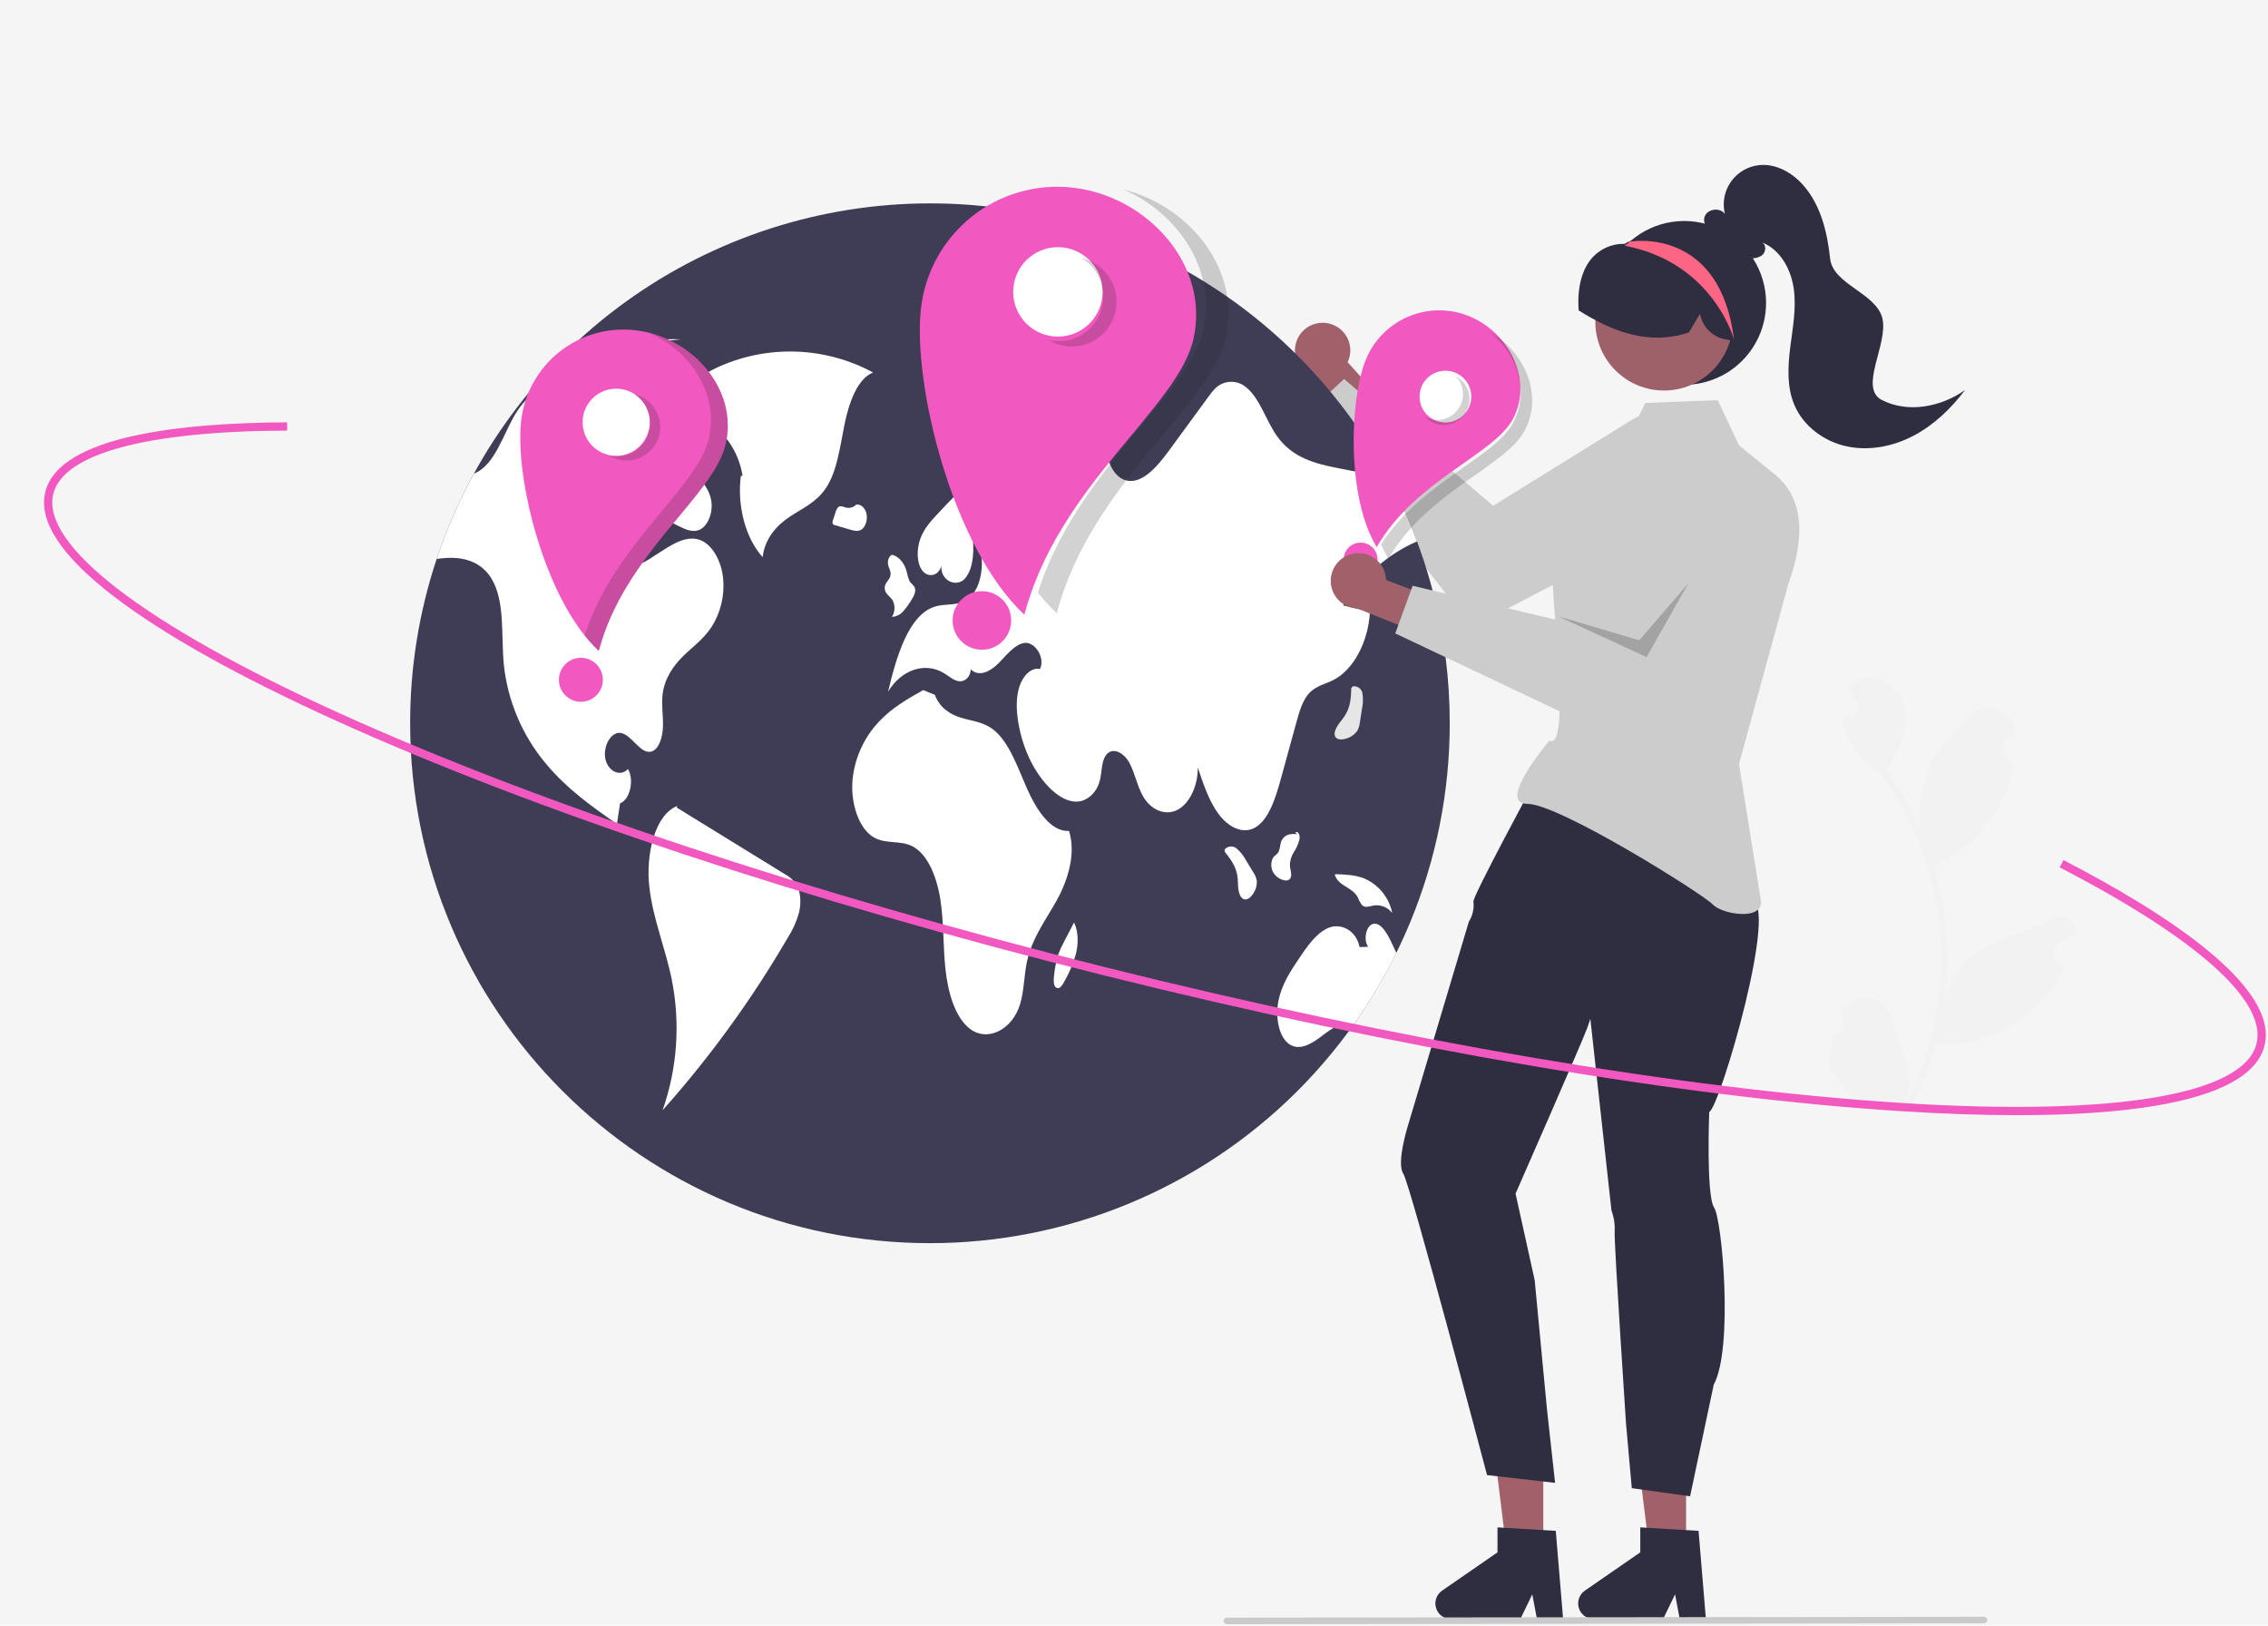 <svg width="826" height="592" viewBox="0 0 826 592" fill="none" xmlns="http://www.w3.org/2000/svg">
<rect width="826" height="592" fill="#F5F5F5"/>
<g id="world 1" clip-path="url(#clip0_0_1)">
<path id="Vector" d="M667.825 376.317C668.563 376.386 669.304 376.226 669.947 375.859C670.591 375.492 671.106 374.936 671.424 374.267C671.741 373.597 671.845 372.846 671.721 372.116C671.597 371.386 671.252 370.711 670.732 370.183C670.658 369.817 670.605 369.554 670.531 369.188C670.567 369.111 670.603 369.034 670.64 368.957C671.466 367.232 672.784 365.791 674.428 364.813C676.071 363.835 677.967 363.364 679.877 363.46C681.787 363.556 683.626 364.215 685.163 365.353C686.7 366.49 687.866 368.057 688.516 369.856C691.112 377.035 694.507 384.263 695.077 391.752C695.327 395.063 695.002 398.391 694.114 401.591C701.68 386.928 706.005 370.81 706.795 354.33C706.989 350.194 706.951 346.051 706.683 341.92C706.459 338.532 706.088 335.162 705.568 331.809C702.726 313.616 695.608 296.356 684.8 281.448C679.387 278.158 675.111 273.288 672.55 267.494C671.622 265.411 671 263.204 670.704 260.943C671.327 261.054 671.961 261.135 672.586 261.205C672.78 261.225 672.985 261.245 673.18 261.264L673.254 261.271C673.941 261.334 674.632 261.197 675.243 260.876C675.854 260.556 676.36 260.065 676.699 259.464C677.038 258.863 677.196 258.177 677.154 257.488C677.112 256.799 676.871 256.137 676.462 255.581C676.207 255.236 675.952 254.891 675.696 254.545C675.309 254.012 674.911 253.49 674.524 252.957C674.479 252.906 674.437 252.852 674.398 252.796C673.953 252.189 673.507 251.592 673.062 250.984C673.987 249.685 675.199 248.618 676.604 247.865C681.469 245.312 687.913 247.537 691.134 251.98C694.366 256.423 694.733 262.463 693.293 267.76C691.909 272.259 689.769 276.49 686.966 280.272C687.207 280.613 687.459 280.943 687.701 281.284C692.114 287.539 695.904 294.212 699.016 301.207C698.539 293.511 699.895 285.811 702.973 278.742C706.066 272.164 711.541 266.757 716.4 261.172C722.237 254.464 733.399 258.03 733.96 266.904C733.965 266.99 733.97 267.076 733.975 267.162C733.276 267.515 732.589 267.892 731.916 268.293C731.071 268.803 730.399 269.557 729.988 270.455C729.578 271.353 729.449 272.354 729.617 273.327C729.786 274.3 730.244 275.2 730.933 275.908C731.621 276.616 732.508 277.099 733.475 277.295L733.575 277.315C733.217 279.76 732.675 282.175 731.951 284.538C729.867 291.133 726.443 297.226 721.894 302.435C717.345 307.644 711.769 311.857 705.515 314.81C705.105 314.997 704.705 315.184 704.295 315.361C707.287 325.288 708.975 335.561 709.317 345.923C709.499 352.036 709.187 358.153 708.383 364.215L708.424 364.001C710.054 357.294 713.949 351.356 719.45 347.188C727.617 341.092 738.841 339.23 747.568 334.432C748.497 333.895 749.56 333.634 750.632 333.682C751.704 333.729 752.74 334.082 753.618 334.698C754.496 335.315 755.179 336.17 755.587 337.162C755.995 338.155 756.11 339.243 755.92 340.299C755.905 340.374 755.89 340.449 755.875 340.524C754.586 340.98 753.327 341.517 752.104 342.129C751.405 342.482 750.719 342.86 750.046 343.261C749.2 343.771 748.528 344.524 748.118 345.422C747.707 346.321 747.578 347.322 747.747 348.295C747.915 349.268 748.374 350.167 749.062 350.875C749.751 351.583 750.637 352.067 751.605 352.262L751.704 352.282C751.775 352.296 751.836 352.309 751.908 352.323C749.506 357.383 746.251 361.992 742.286 365.948C737.392 370.732 731.573 374.466 725.185 376.922C718.797 379.377 711.974 380.502 705.136 380.227L705.126 380.227C702.895 388.204 699.841 395.928 696.013 403.275L667.352 401.94C667.264 401.617 667.187 401.284 667.109 400.961C669.754 401.252 672.425 401.217 675.062 400.858C673.057 398.15 671.053 395.421 669.048 392.713C669.003 392.662 668.96 392.608 668.921 392.552C667.905 391.167 666.878 389.791 665.861 388.405L665.861 388.404C665.994 384.307 666.654 380.245 667.824 376.318L667.825 376.317Z" fill="#F2F2F2"/>
<path id="Vector_2" d="M484.419 117.912C485.831 118.3 487.14 118.994 488.255 119.943C489.37 120.892 490.263 122.074 490.872 123.406C491.481 124.738 491.79 126.187 491.778 127.651C491.766 129.115 491.433 130.559 490.802 131.881L506.109 148.898L498.036 160.722L476.758 136.387C474.608 135.181 472.975 133.228 472.169 130.898C471.362 128.568 471.438 126.024 472.383 123.747C473.327 121.469 475.074 119.617 477.292 118.542C479.511 117.467 482.046 117.242 484.419 117.912Z" fill="#A0616A"/>
<path id="Vector_3" d="M621.758 159.523C620.378 157.277 618.568 155.325 616.433 153.78C614.297 152.235 611.877 151.127 609.312 150.519C606.748 149.911 604.088 149.816 601.486 150.238C598.884 150.661 596.391 151.592 594.15 152.98L543.811 184.158L489.51 138L476 150.579L535.987 228.408L613.952 187.764C612.133 188.712 623.957 163.101 621.758 159.523Z" fill="#CCCCCC"/>
<path id="Vector_4" d="M527.992 263.364C527.997 288.226 523.104 312.845 513.592 335.815C504.08 358.786 490.136 379.657 472.556 397.237C454.976 414.816 434.105 428.761 411.135 438.272C388.165 447.784 363.546 452.677 338.684 452.672C234.133 452.672 149.376 367.915 149.376 263.364C149.358 243.028 152.618 222.821 159.031 203.522C171.621 165.831 195.741 133.051 227.98 109.819C260.219 86.586 298.946 74.075 338.684 74.056C372.956 74.045 406.587 83.34 435.989 100.949C465.39 118.559 489.458 143.822 505.622 174.043C509.63 181.499 513.126 189.218 516.087 197.149C516.497 198.253 516.896 199.357 517.285 200.472V200.483C519.021 205.383 520.549 210.376 521.871 215.459C525.948 231.101 528.005 247.2 527.992 263.364Z" fill="#3F3D56"/>
<path id="Vector_5" d="M317.972 135.641C309.465 131.04 300.019 128.443 290.355 128.048C280.692 127.652 271.065 129.469 262.211 133.359C254.414 136.752 246.205 142.839 243.604 153.83C254.123 147.622 267.74 157.431 270.446 173.166L269.815 173.34C268.385 184.239 271.576 196.104 277.755 202.862C278.566 195.843 283.182 191.065 287.722 188.081C292.262 185.097 297.284 182.929 300.749 177.799C304.857 171.718 305.9 162.83 307.532 154.722C309.164 146.614 312.26 137.9 317.972 135.641Z" fill="white"/>
<path id="Vector_6" d="M259.09 228.384C256.177 232.759 252.286 235.505 248.794 238.923C245.313 242.351 242 246.979 241.306 252.921C240.864 256.728 241.548 260.598 241.453 264.448C241.359 268.297 240.076 272.63 237.457 273.587C233.324 275.08 230.168 267.403 225.92 266.867C222.543 266.446 219.504 271.757 220.482 276.364C221.46 280.97 226.056 283.01 228.696 280.002C231.083 284.009 229.401 291.277 225.814 292.507C225.436 295.031 225.057 297.545 224.689 300.069C215.623 293.727 206.463 287.28 198.754 277.994C190.18 267.753 184.862 255.184 183.483 241.899C182.484 231.224 183.967 219.014 179.066 210.8C175.143 204.227 168.412 202.775 162.354 203.186C161.25 203.259 160.135 203.385 159.031 203.522C162.603 192.792 167.141 182.408 172.587 172.497C173.82 171.968 174.965 171.255 175.984 170.383C181.621 165.597 184.125 155.911 188.699 149.212C188.994 148.78 189.299 148.36 189.614 147.95C194.295 141.839 200.563 138.695 206.621 135.771C220.03 129.261 233.828 122.666 247.984 123.571L243.956 123.96C239.255 137.128 234.551 150.295 229.842 163.462C229.127 165.482 228.405 167.504 227.676 169.531C225.005 177.019 222.249 184.991 222.659 193.373C222.901 198.337 224.626 203.638 227.907 205.341C230.968 206.919 234.312 204.984 237.267 203.07C238.519 202.27 239.76 201.471 241.012 200.661C245.502 197.769 250.477 194.803 255.22 196.738C259.564 198.505 262.771 204.405 263.381 210.768C263.941 216.954 262.432 223.149 259.09 228.384Z" fill="white"/>
<path id="Vector_7" d="M285.8 318.282C272.684 310.206 259.568 302.131 246.452 294.055L246.675 293.482C238.52 296.588 235.134 311.083 236.482 322.938C237.829 334.792 242.399 345.389 244.708 356.94C247.821 372.746 246.646 389.098 241.305 404.297C258.552 384.946 273.815 363.914 286.865 341.517C288.688 338.694 290.078 335.614 290.987 332.379C291.82 328.937 291.692 324.799 290.023 322.039C288.949 320.455 287.498 319.164 285.8 318.282Z" fill="white"/>
<path id="Vector_8" d="M234.036 171.363C232.643 174.494 232.107 178.67 233.371 181.91C234.662 185.219 237.39 186.714 239.903 187.959L247.15 191.551C249.561 192.746 252.159 193.953 254.617 192.97C257.582 191.784 259.637 187.137 259.105 182.822C258.539 178.231 255.645 175.073 252.969 172.384C249.223 168.62 245.478 164.857 241.732 161.093L239.621 163.678C237.338 165.905 235.45 168.504 234.036 171.363Z" fill="white"/>
<path id="Vector_9" d="M489.142 220.444C492.402 221.212 495.662 221.979 498.923 222.747C498.355 233.759 492.896 243.95 485.577 247.641C482.527 249.177 479.13 249.745 476.605 252.616C474.323 255.224 473.166 259.284 472.104 263.164C470.243 269.938 468.381 276.711 466.519 283.483C464.521 290.782 461.955 298.891 456.76 301.52C452.3 303.782 447.2 301.016 443.771 296.377C440.342 291.739 438.25 285.503 436.22 279.424C436.346 286.05 433.264 292.549 428.9 294.853C424.525 297.156 419.203 295.073 416.279 289.931C414.176 286.239 413.303 281.37 411.242 277.626C409.18 273.882 404.858 271.736 402.607 275.249C401.124 277.584 401.313 281.159 400.577 284.125C399.431 288.732 395.96 291.624 392.521 291.876C389.093 292.129 385.748 290.151 382.877 287.47C376.956 281.916 372.591 273.103 370.898 263.312C370.151 258.947 369.941 254.193 371.235 250.102C372.528 246.011 375.652 242.856 378.754 243.634C380.795 239.322 376.767 233.601 373.138 234.106C369.499 234.611 366.649 238.512 363.662 241.51C360.686 244.507 356.521 246.684 353.524 243.708C353.545 246.474 351.294 248.304 349.348 248.072C347.413 247.852 345.688 246.295 343.911 245.191C337.043 240.91 328.325 243.75 323.445 251.848C326.495 238.87 330.964 223.978 340.335 220.928C344.164 219.676 348.339 220.707 351.957 218.54C358.362 214.702 359.655 200.199 354.123 194.214C354.828 199.872 354.691 206.477 351.704 210.348C348.717 214.218 342.449 211.694 342.828 205.972C341.965 209.916 337.674 210.516 335.697 207.487C333.709 204.458 333.878 199.504 335.287 195.886C336.696 192.269 339.094 189.671 341.418 187.178C346.414 181.825 351.483 176.409 357.268 173.043C363.063 169.678 369.752 168.542 375.557 171.886C378.618 173.653 381.31 176.598 384.433 178.155C387.557 179.722 391.522 179.522 393.594 175.862C395.918 171.781 394.824 165.723 395.687 160.623C397.233 151.609 406.246 147.392 411.242 153.345C407.508 152.388 403.648 156.805 403.185 162.158C402.712 167.511 405.415 172.917 409.033 174.537C415.112 177.229 421.064 170.456 425.661 164.188C430.456 157.625 435.259 151.066 440.069 144.51C440.837 143.394 441.699 142.346 442.646 141.376C444.152 139.908 446.16 139.067 448.263 139.024C450.367 138.981 452.407 139.739 453.973 141.145C458.831 145.11 461.114 153.24 465.1 158.835C470.884 166.964 479.54 168.942 487.596 170.519C493.601 171.687 499.61 172.861 505.622 174.042C509.63 181.498 513.126 189.218 516.087 197.149C505.906 201.471 496.514 209.559 489.142 220.444Z" fill="white"/>
<path id="Vector_10" d="M508.556 346.986C504.051 356.135 498.81 364.904 492.886 373.205C489.1 371.585 485.03 374.478 481.485 377.191C477.783 380.031 473.335 382.797 469.538 380.209C465.657 377.559 464.406 370.145 465.636 364.266C466.867 358.397 469.937 353.727 472.914 349.289C476.069 344.577 479.445 339.687 483.831 337.857C488.227 336.027 493.874 338.614 495.158 344.861L498.271 344.756C496.525 342.358 497.44 337.394 499.785 336.521C502.488 335.501 504.833 339.214 506.432 342.495C507.147 343.978 507.873 345.471 508.556 346.986Z" fill="white"/>
<path id="Vector_11" d="M389.328 302.563C382.637 302.983 377.337 294.746 373.815 286.642C370.293 278.539 367.079 269.271 361.041 265.147C357.592 262.79 353.658 262.466 349.917 261.324C346.175 260.182 342.258 257.819 340.469 253.006L336.225 251.291C330.619 254.443 324.939 257.653 320.109 262.782C314.691 268.537 311.317 275.914 310.506 283.776C309.695 292.272 312.69 301.745 318.284 304.937C322.705 307.459 327.852 305.869 332.329 308.178C337.924 311.062 341.245 319.442 342.503 327.715C343.76 335.988 343.441 344.586 344.341 352.953C345.24 361.32 347.72 370.027 352.85 374.314C359.271 379.68 368.691 375.221 371.572 365.454C372.985 360.663 372.936 355.257 373.993 350.283C375.854 341.525 380.876 335.027 384.859 327.842C388.842 320.658 391.978 310.9 389.328 302.563Z" fill="white"/>
<path id="Vector_12" d="M323.208 216.499C323.832 217.074 324.414 217.692 324.95 218.349C325.505 219.306 325.789 220.396 325.77 221.502C325.751 222.608 325.431 223.688 324.843 224.625C325.649 224.579 326.437 224.367 327.157 224.001C327.877 223.635 328.513 223.124 329.025 222.5C330.246 221.109 331.32 219.596 332.231 217.984C332.913 216.871 333.639 215.367 333.176 214.045C332.86 213.143 332.112 212.758 331.588 212.079C330.758 211.004 330.552 209.296 330.122 207.82C329.193 204.632 326.969 202.288 324.555 201.953L324.89 202.017C323.881 202.363 323.177 203.964 323.4 205.405C323.603 206.718 324.447 207.807 324.363 209.146C324.242 211.071 322.319 211.974 322.2 213.899C322.181 214.865 322.543 215.799 323.208 216.499Z" fill="white"/>
<path id="Vector_13" d="M311.744 183.791C311.753 183.788 311.763 183.788 311.773 183.785C311.979 183.598 312.17 183.394 312.344 183.177L311.744 183.791Z" fill="#E6E6E6"/>
<path id="Vector_14" d="M313.75 192.826C315.23 191.874 316.056 189.243 315.567 187.041C315.081 184.852 313.36 183.381 311.773 183.785C311.313 184.252 310.742 184.594 310.113 184.779C309.484 184.964 308.818 184.986 308.178 184.844C307.197 184.591 306.12 183.941 305.269 184.68C304.783 185.232 304.442 185.897 304.278 186.615C303.964 187.581 303.649 188.548 303.334 189.515C303.184 189.861 303.145 190.245 303.222 190.614C303.282 190.762 303.38 190.892 303.505 190.991C303.63 191.091 303.778 191.156 303.936 191.182C305.826 191.739 307.715 192.296 309.605 192.853C310.982 193.259 312.469 193.65 313.75 192.826Z" fill="white"/>
<path id="Vector_15" d="M456.406 317.558C455.533 316.127 454.659 314.697 453.786 313.267C452.928 311.611 451.755 310.138 450.333 308.931C450.02 308.669 449.658 308.473 449.268 308.353C448.878 308.233 448.468 308.192 448.063 308.232C447.657 308.273 447.263 308.394 446.905 308.589C446.547 308.784 446.231 309.049 445.977 309.368L446.083 310.185C448.074 312.683 450.18 315.458 450.685 319.165C450.885 320.626 450.815 322.139 450.99 323.607C451.165 325.075 451.661 326.597 452.608 327.23C453.984 328.149 455.599 326.794 456.578 325.141C457.453 323.783 457.845 322.17 457.692 320.562C457.474 319.483 457.036 318.46 456.406 317.558Z" fill="white"/>
<path id="Vector_16" d="M495.282 262.94C495.534 261.283 495.787 259.627 496.04 257.97C496.45 256.151 496.501 254.268 496.19 252.429C496.119 252.028 495.969 251.644 495.748 251.301C495.527 250.958 495.24 250.663 494.903 250.433C494.567 250.203 494.187 250.042 493.788 249.96C493.388 249.879 492.976 249.878 492.576 249.958L492.132 250.651C492.046 253.845 491.871 257.324 489.87 260.486C489.081 261.732 488.054 262.845 487.242 264.08C486.431 265.316 485.83 266.8 486.147 267.894C486.608 269.483 488.716 269.486 490.529 268.852C492.073 268.377 493.412 267.396 494.331 266.067C494.859 265.101 495.182 264.036 495.282 262.94Z" fill="#E6E6E6"/>
<path id="Vector_17" d="M470.109 319.419C470.536 318.191 469.92 316.783 469.789 315.426C469.727 313.673 470.191 311.942 471.123 310.457C472.049 309.055 472.75 307.518 473.201 305.9C473.392 305.163 473.357 304.386 473.102 303.669C472.813 303.019 472.112 302.723 471.711 303.238L472.57 303.791C471.409 303.584 470.217 303.642 469.082 303.96C468.434 304.208 467.855 304.608 467.395 305.127C466.935 305.646 466.606 306.268 466.437 306.941C466.296 307.989 466.064 309.024 465.744 310.033C465.231 311.087 464.239 311.438 463.615 312.363C463.19 313.183 462.975 314.096 462.99 315.02C463.005 315.944 463.25 316.849 463.703 317.655C464.486 318.972 465.731 319.952 467.197 320.402C468.246 320.779 469.629 320.799 470.109 319.419Z" fill="white"/>
<path id="Vector_18" d="M494.511 326.781C494.891 327.769 495.399 328.702 496.023 329.556C497.191 330.733 498.779 330.01 500.196 329.724C501.482 329.521 502.799 329.669 504.008 330.154C505.216 330.639 506.271 331.441 507.06 332.477C506.511 329.736 505.311 327.167 503.563 324.985C501.814 322.804 499.568 321.074 497.012 319.94C493.671 318.578 490.152 318.447 486.678 318.324L486.078 318.478C487.607 322.93 492.409 322.83 494.511 326.781Z" fill="white"/>
<path id="Vector_19" d="M391.159 335.886L391.168 335.905C391.226 335.793 391.284 335.681 391.342 335.569L391.159 335.886Z" fill="#E6E6E6"/>
<path id="Vector_20" d="M387.457 343.052C386.65 344.517 385.955 346.042 385.38 347.614C384.619 350.159 384.114 352.774 383.875 355.42C383.687 356.925 383.629 358.846 384.571 359.579C384.842 359.759 385.169 359.834 385.491 359.79C385.813 359.746 386.108 359.587 386.32 359.342C386.844 358.788 387.272 358.151 387.588 357.457C389.441 354.266 390.879 350.852 391.869 347.298C392.771 343.554 392.762 339.147 391.168 335.905C389.931 338.288 388.694 340.67 387.457 343.052Z" fill="white"/>
<path id="Vector_21" d="M388.775 139.718C389.366 140.37 390.183 140.772 391.06 140.843C391.937 140.915 392.808 140.65 393.497 140.102C394.09 139.657 394.582 139.092 394.942 138.443C395.302 137.795 395.521 137.079 395.586 136.34C395.734 134.69 394.919 132.856 393.754 132.714L394.02 131.169C391.776 130.764 389.014 130.683 387.811 133.408C387.406 134.452 387.281 135.584 387.45 136.692C387.619 137.799 388.076 138.842 388.775 139.718Z" fill="#E6E6E6"/>
<path id="bcc29a3a-8123-4529-80aa-6f70df2823cf" d="M357.608 236.594C363.498 236.594 368.272 231.819 368.272 225.929C368.272 220.039 363.498 215.265 357.608 215.265C351.718 215.265 346.943 220.039 346.943 225.929C346.943 231.819 351.718 236.594 357.608 236.594Z" fill="#F159C0"/>
<path id="bcc29a3a-8123-4529-80aa-6f70df2823cf_2" d="M211.555 255.543C215.978 255.543 219.564 251.958 219.564 247.535C219.564 243.112 215.978 239.526 211.555 239.526C207.132 239.526 203.546 243.112 203.546 247.535C203.546 251.958 207.132 255.543 211.555 255.543Z" fill="#F159C0"/>
<path id="Vector_22" d="M614.063 564.054H600.638L594.251 512.27L614.066 512.271L614.063 564.054Z" fill="#A0616A"/>
<path id="Vector_23" d="M621.285 589.546H611.759L610.059 580.552L605.704 589.546H580.437C579.226 589.546 578.047 589.159 577.071 588.441C576.096 587.723 575.375 586.712 575.015 585.556C574.654 584.4 574.673 583.159 575.068 582.014C575.463 580.869 576.213 579.88 577.21 579.192L597.387 565.257V556.165L618.609 557.431L621.285 589.546Z" fill="#2F2E41"/>
<path id="Vector_24" d="M562.063 564.054H548.638L542.251 512.27L562.066 512.271L562.063 564.054Z" fill="#A0616A"/>
<path id="Vector_25" d="M569.285 589.546H559.759L558.059 580.552L553.704 589.546H528.437C527.226 589.546 526.047 589.159 525.071 588.441C524.096 587.723 523.375 586.712 523.015 585.556C522.654 584.4 522.673 583.159 523.068 582.014C523.463 580.869 524.213 579.88 525.21 579.192L545.387 565.257V556.165L566.609 557.431L569.285 589.546Z" fill="#2F2E41"/>
<path id="Vector_26" d="M511.059 427.333C513.628 431.187 541.578 537.126 541.578 537.126L566.36 539.953L563.419 513.297L558.923 466.128L551.96 434.642C551.96 434.642 576.547 378.686 578.102 374.228L579.206 371.03L586.888 440.744C587.801 443.233 588.198 445.881 588.057 448.529C587.826 452.883 592.193 518.397 592.193 518.397L594.293 541.892L615.526 544.842L624.141 504.19C631.335 490.984 627.211 444.058 624.27 439.691C621.328 435.323 622.497 404.904 622.497 404.904C626.253 403.582 648.653 327.198 637.449 327.649C638.169 323.577 638.734 319.941 638.734 319.941L619.285 304.257L570.612 291.604L558.333 285.707C558.333 285.707 536.401 326.262 536.619 328.279C536.921 330.833 536.336 333.414 534.962 335.588L512.819 409.696C512.819 409.696 508.464 423.441 511.059 427.333Z" fill="#2F2E41"/>
<path id="Vector_27" d="M633.341 162.147L625.598 145.707L599.244 146.72L590.647 163.824C590.647 163.824 566.081 193.166 565.285 202.707C564.285 214.707 572.597 273.52 564.285 269.707C564.285 269.707 544.691 292.707 556.285 292.707C567.88 292.707 620.328 325.631 623.769 329.334C627.211 333.036 642.574 335.437 641.285 327.707C639.997 319.978 633.341 278.174 633.341 278.174L651.36 212.441C656.546 198.249 658.16 182.33 646.437 172.797L633.341 162.147Z" fill="#CCCCCC"/>
<path id="bcc29a3a-8123-4529-80aa-6f70df2823cf_3" d="M495.528 209.923C498.935 209.923 501.697 207.161 501.697 203.754C501.697 200.347 498.935 197.585 495.528 197.585C492.12 197.585 489.358 200.347 489.358 203.754C489.358 207.161 492.12 209.923 495.528 209.923Z" fill="#F159C0"/>
<path id="Vector_28" d="M492.747 201.63C494.181 201.334 495.663 201.357 497.088 201.696C498.512 202.034 499.845 202.681 500.992 203.591C502.14 204.501 503.074 205.651 503.728 206.961C504.383 208.271 504.743 209.708 504.782 211.172L526.15 219.374L524.333 233.575L494.319 221.568C491.856 221.471 489.514 220.474 487.737 218.765C485.96 217.056 484.871 214.755 484.677 212.297C484.484 209.84 485.198 207.396 486.685 205.43C488.173 203.464 490.33 202.112 492.747 201.63Z" fill="#A0616A"/>
<path id="Vector_29" d="M642.053 172.365C639.803 170.991 637.305 170.076 634.7 169.67C632.095 169.264 629.436 169.377 626.875 170.001C624.315 170.625 621.902 171.749 619.776 173.308C617.651 174.867 615.853 176.83 614.488 179.084L583.817 229.733L514.47 213.296L508.153 230.64L596.958 272.706L641.935 201.069C648.669 191.605 651.966 178.417 642.053 172.365Z" fill="#CCCCCC"/>
<path id="Vector_30" d="M643.199 110.293C643.2 115.175 642.004 119.982 639.714 124.293C637.424 128.605 634.111 132.288 630.065 135.02C626.02 137.752 621.365 139.449 616.51 139.962C611.656 140.475 606.749 139.788 602.222 137.963C597.695 136.137 593.685 133.228 590.544 129.491C587.404 125.753 585.228 121.302 584.21 116.528C583.191 111.754 583.359 106.803 584.701 102.109C586.042 97.415 588.515 93.123 591.903 89.608L592.046 89.465C592.285 89.214 592.524 88.964 592.774 88.725C592.776 88.725 592.777 88.725 592.779 88.724C592.78 88.724 592.781 88.723 592.783 88.722C592.784 88.72 592.785 88.719 592.785 88.718C592.786 88.716 592.786 88.715 592.786 88.713C593.096 88.427 593.406 88.14 593.728 87.866C598.038 84.088 603.345 81.632 609.014 80.792C614.683 79.952 620.474 80.764 625.694 83.13C630.914 85.496 635.341 89.317 638.445 94.134C641.55 98.952 643.2 104.562 643.199 110.293Z" fill="#2F2E41"/>
<path id="Vector_31" d="M606.028 142.201C619.84 142.201 631.036 131.004 631.036 117.193C631.036 103.382 619.84 92.185 606.028 92.185C592.217 92.185 581.02 103.382 581.02 117.193C581.02 131.004 592.217 142.201 606.028 142.201Z" fill="#9E616A"/>
<path id="Vector_32" d="M632.584 124.325L628.441 123.593C626.126 123.172 623.994 122.054 622.331 120.389C620.668 118.724 619.554 116.591 619.136 114.276L615.093 121.051L614.916 121.11C605.284 124.308 595.261 123.352 584.283 118.19C581.144 116.701 578.099 115.022 575.164 113.162L574.948 113.027L574.93 112.773C574.37 104.637 576.196 97.841 580.072 93.635C581.56 92.053 583.365 90.803 585.37 89.967C587.375 89.132 589.534 88.729 591.705 88.786C591.86 88.746 592.002 88.667 592.118 88.558C592.174 88.517 592.23 88.476 592.285 88.438V88.396L592.573 88.26C593.19 87.97 593.819 87.693 594.448 87.439C599.396 85.523 604.784 85.043 609.994 86.052C615.203 87.062 620.022 89.521 623.896 93.147C631.599 100.501 635.132 112.842 632.688 123.858L632.584 124.325Z" fill="#2F2E41"/>
<path id="Vector_33" d="M685.331 145.632C676.821 141.239 687.766 125.297 685.566 115.976C683.367 106.656 667.529 103.658 666.52 94.134C665.512 84.611 663.138 74.788 656.854 67.562C652.838 62.944 646.921 59.535 640.829 60.113C638.767 60.309 636.773 60.947 634.98 61.983C633.187 63.019 631.639 64.429 630.441 66.118C629.242 67.806 628.422 69.733 628.035 71.767C627.649 73.802 627.705 75.895 628.2 77.905C626.466 75.448 621.977 75.98 620.866 78.776C619.878 81.261 622.06 84.272 624.628 84.492C627.989 88.641 631.837 93.046 637.102 93.883C637.941 94.076 638.812 94.075 639.651 93.882C640.489 93.688 641.273 93.306 641.943 92.766C643.181 91.576 643.277 89.198 641.808 88.309C648.424 90.938 652.303 98.091 653.285 105.142C654.267 112.193 652.908 119.327 652.013 126.39C651.119 133.452 650.733 140.882 653.502 147.44C656.774 155.189 664.307 160.743 672.527 162.524C680.748 164.305 689.503 162.564 696.944 158.642C704.385 154.72 710.59 148.733 715.659 142.021C706.927 148.221 694.847 150.543 685.331 145.632Z" fill="#2F2E41"/>
<path id="Vector_34" d="M631.52 123.63C631.52 123.63 624.112 95.978 592.357 89.596C592.321 89.584 592.201 89.536 592.046 89.465C591.951 89.405 591.832 89.345 591.712 89.286C592.07 89.083 592.416 88.904 592.774 88.725L592.779 88.724L592.783 88.722L592.785 88.718L592.786 88.713C593.096 88.427 593.406 88.141 593.728 87.866L594.635 87.902C594.635 87.902 626.498 82.856 631.52 123.63Z" fill="#FD6584"/>
<path id="Vector_35" opacity="0.2" d="M614.934 212.357L596.999 233.136L567.364 224.385L599.671 239.273L614.934 212.357Z" fill="black"/>
<path id="Vector_36" d="M722.586 591.112L446.836 591.419C446.521 591.418 446.219 591.292 445.996 591.069C445.773 590.846 445.648 590.543 445.648 590.228C445.648 589.913 445.773 589.611 445.996 589.388C446.219 589.164 446.521 589.039 446.836 589.038L722.586 588.73C722.901 588.73 723.204 588.856 723.428 589.079C723.651 589.302 723.776 589.605 723.776 589.921C723.776 590.237 723.651 590.54 723.428 590.763C723.204 590.986 722.901 591.112 722.586 591.112Z" fill="#CACACA"/>
<path id="Vector_37" d="M734.689 406.072C721.777 406.072 707.625 405.584 692.233 404.608C612.619 399.552 509.495 381.975 401.857 355.116C294.219 328.256 194.927 295.322 122.271 262.381C86.879 246.335 59.715 231.145 41.536 217.234C22.289 202.507 13.87 189.67 16.512 179.081C21.66 158.452 67.243 153.939 104.576 153.786L104.589 156.786C53.321 156.996 23.075 165.173 19.423 179.808C14.771 198.448 52.71 227.549 123.51 259.649C196.006 292.517 295.116 325.388 402.583 352.206C510.051 379.022 612.985 396.569 692.423 401.614C770.002 406.542 817.167 398.676 821.818 380.036C825.68 364.559 800.22 341.76 750.128 315.838L751.507 313.173C787.904 332.009 830.153 359.025 824.729 380.762C822.086 391.351 808.624 398.727 784.714 402.685C771.085 404.941 754.344 406.072 734.689 406.072Z" fill="#F159C0"/>
<g id="Pointer_3">
<path id="Vector_38" d="M231.245 120.236C221.364 119.122 211.445 121.978 203.67 128.177C195.895 134.376 190.901 143.409 189.787 153.29C187.466 173.866 198.306 218.548 218.069 237.044C227.375 201.607 259.984 180.587 264.299 161.695C268.91 141.508 251.821 122.557 231.245 120.236Z" fill="#F159C0"/>
<path id="b262ea8c-1946-46c9-a449-3a1996c39394" d="M224.412 165.979C231.165 165.979 236.639 160.505 236.639 153.752C236.639 146.998 231.165 141.524 224.412 141.524C217.658 141.524 212.184 146.998 212.184 153.752C212.184 160.505 217.658 165.979 224.412 165.979Z" fill="white"/>
<path id="Vector_39" opacity="0.2" d="M234.529 144.991C235.905 145.818 237.105 146.908 238.06 148.199C239.015 149.49 239.707 150.956 240.095 152.514C240.483 154.072 240.561 155.691 240.324 157.279C240.086 158.868 239.539 160.393 238.712 161.77C237.885 163.146 236.794 164.346 235.504 165.301C234.213 166.256 232.747 166.948 231.189 167.336C229.631 167.724 228.011 167.802 226.423 167.565C224.835 167.327 223.309 166.78 221.933 165.953C224.767 166.583 227.733 166.184 230.3 164.828C232.867 163.471 234.867 161.245 235.943 158.549C237.019 155.852 237.1 152.86 236.172 150.109C235.243 147.358 233.366 145.028 230.876 143.534C232.164 143.82 233.398 144.312 234.529 144.991Z" fill="#231F20"/>
<path id="Vector_40" opacity="0.2" d="M264.347 161.735C260.032 180.627 227.423 201.646 218.117 237.083C216.259 235.327 214.532 233.436 212.953 231.425C223.41 198.115 253.989 177.875 258.158 159.622C261.889 143.285 251.408 127.759 236.369 121.2C254.574 125.777 268.572 143.235 264.347 161.735Z" fill="#231F20"/>
</g>
<g id="Pointer_2">
<path id="Vector_41" d="M390.62 68.315C377.462 66.831 364.254 70.634 353.901 78.888C343.547 87.143 336.897 99.172 335.413 112.33C332.322 139.729 346.757 199.228 373.075 223.858C385.466 176.669 428.889 148.679 434.635 123.522C440.774 96.641 418.019 71.406 390.62 68.315Z" fill="#F159C0"/>
<path id="b262ea8c-1946-46c9-a449-3a1996c39394_2" d="M385.282 122.565C394.275 122.565 401.565 115.275 401.565 106.282C401.565 97.29 394.275 90 385.282 90C376.29 90 369 97.29 369 106.282C369 115.275 376.29 122.565 385.282 122.565Z" fill="white"/>
<path id="Vector_42" opacity="0.2" d="M398.773 95.94C400.605 97.041 402.203 98.493 403.475 100.212C404.747 101.931 405.668 103.883 406.185 105.958C406.702 108.032 406.806 110.189 406.49 112.303C406.173 114.418 405.444 116.45 404.343 118.283C403.241 120.115 401.79 121.713 400.071 122.985C398.352 124.257 396.4 125.178 394.325 125.695C390.135 126.74 385.701 126.077 382 123.853C385.774 124.692 389.724 124.161 393.142 122.355C396.56 120.548 399.224 117.584 400.656 113.993C402.089 110.402 402.197 106.419 400.961 102.756C399.724 99.092 397.225 95.989 393.909 94C395.624 94.38 397.267 95.035 398.773 95.94Z" fill="#231F20"/>
<path id="Vector_43" opacity="0.2" d="M446.438 122.976C440.692 148.133 397.269 176.123 384.877 223.312C382.402 220.974 380.104 218.455 378 215.777C391.925 171.421 432.645 144.469 438.196 120.163C443.165 98.408 429.208 77.734 409.182 69C433.424 75.094 452.064 98.343 446.438 122.976Z" fill="#231F20"/>
</g>
<g id="Pointer_1">
<path id="Vector_44" d="M534.821 115.038C531.296 113.638 527.53 112.947 523.738 113.003C519.945 113.059 516.201 113.862 512.719 115.365C509.237 116.868 506.085 119.043 503.444 121.764C500.802 124.485 498.722 127.7 497.323 131.225C491.438 146.05 490.463 181.453 501.414 199.197C515.495 174.738 543.982 165.706 551.009 152.536C558.517 138.463 549.646 120.922 534.821 115.038Z" fill="#F159C0"/>
<path id="b262ea8c-1946-46c9-a449-3a1996c39394_3" d="M526.419 153.838C531.621 153.838 535.838 149.621 535.838 144.419C535.838 139.217 531.621 135 526.419 135C521.217 135 517 139.217 517 144.419C517 149.621 521.217 153.838 526.419 153.838Z" fill="white"/>
<path id="Vector_45" opacity="0.2" d="M532.6 138.821C534.325 140.625 535.264 143.04 535.21 145.536C535.156 148.032 534.113 150.404 532.311 152.132C530.508 153.859 528.094 154.8 525.598 154.748C523.102 154.697 520.729 153.656 519 151.856C520.979 152.897 523.264 153.2 525.447 152.711C527.629 152.221 529.566 150.971 530.911 149.184C532.255 147.397 532.92 145.19 532.786 142.958C532.652 140.725 531.728 138.613 530.18 137C531.079 137.473 531.897 138.088 532.6 138.821Z" fill="#231F20"/>
<path id="Vector_46" opacity="0.2" d="M555.29 156.785C548.264 169.955 519.776 178.987 505.695 203.446C504.669 201.765 503.768 200.01 503 198.196C517.507 175.551 544.328 166.688 551.117 153.963C557.193 142.575 552.541 128.915 542.688 121C555.295 128.082 562.17 143.889 555.29 156.785Z" fill="#231F20"/>
</g>
</g>
<defs>
<clipPath id="clip0_0_1">
<rect width="825.202" height="591.419" fill="white"/>
</clipPath>
</defs>
</svg>
